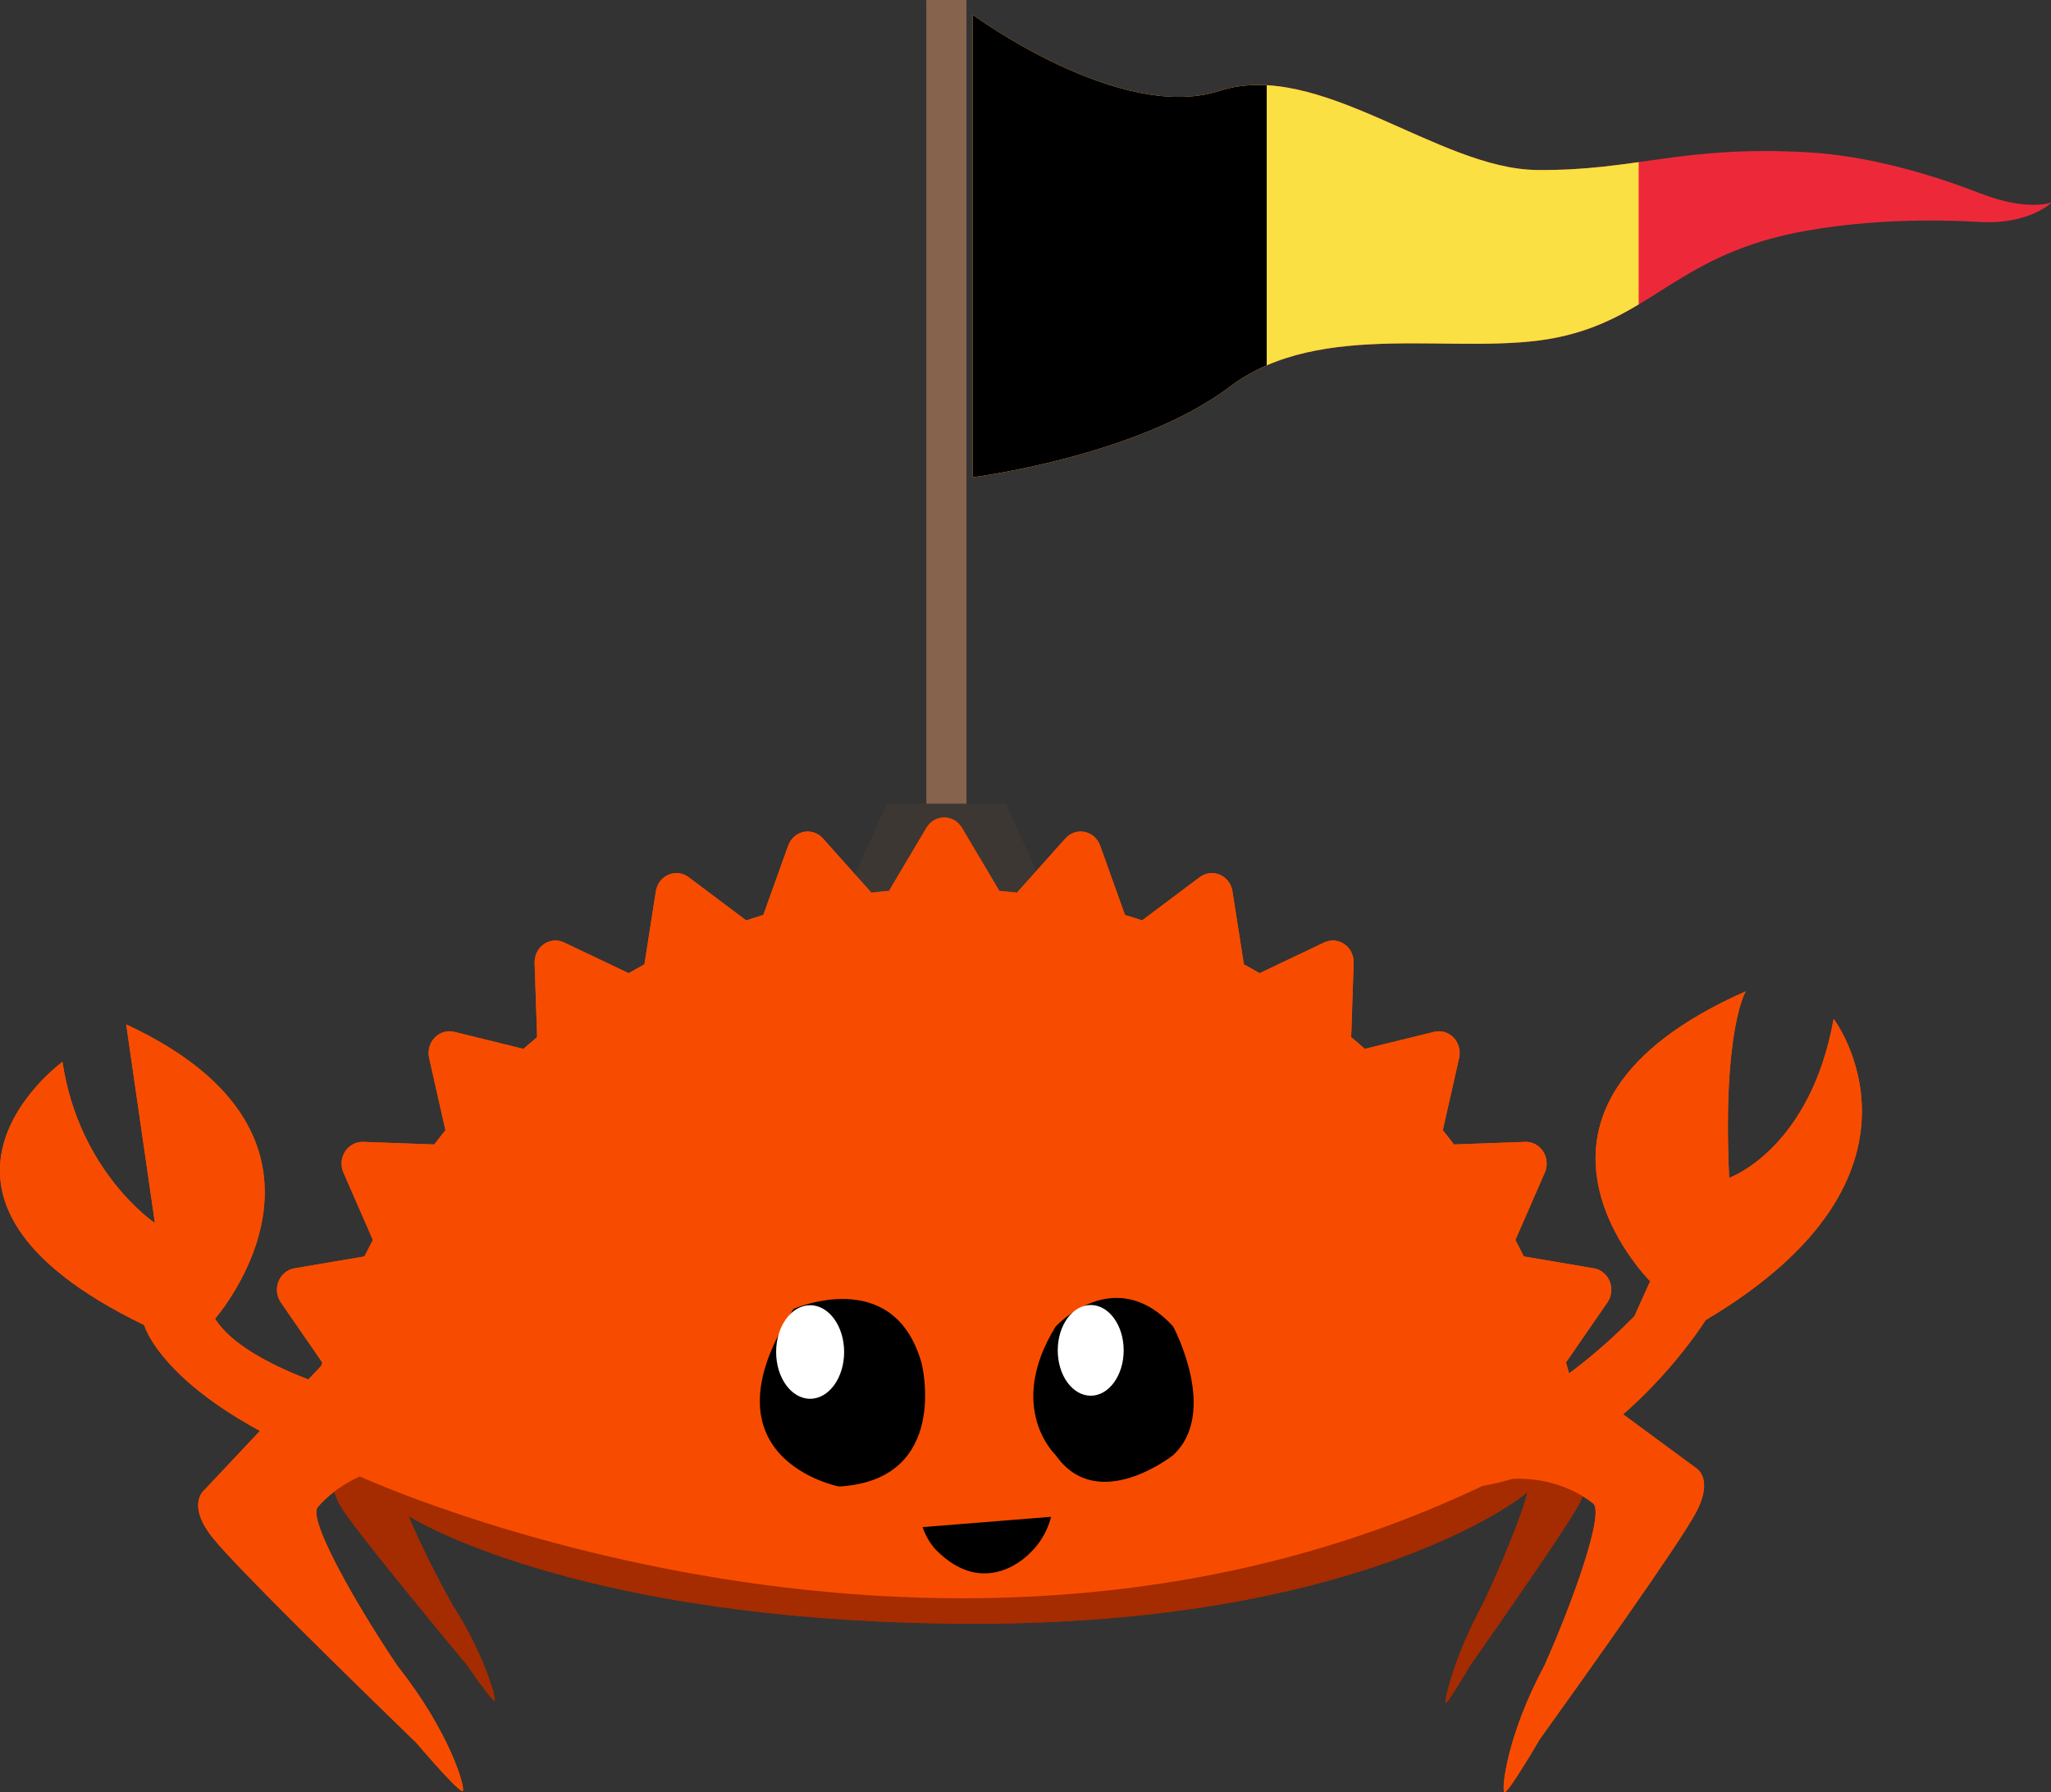 <?xml version="1.0" encoding="UTF-8" standalone="no"?>
<!-- Created with Inkscape (http://www.inkscape.org/) -->

<svg
   xmlns:dc="http://purl.org/dc/elements/1.1/"
   xmlns:cc="http://creativecommons.org/ns#"
   xmlns:rdf="http://www.w3.org/1999/02/22-rdf-syntax-ns#"
   xmlns:svg="http://www.w3.org/2000/svg"
   xmlns="http://www.w3.org/2000/svg"
   xmlns:sodipodi="http://sodipodi.sourceforge.net/DTD/sodipodi-0.dtd"
   xmlns:inkscape="http://www.inkscape.org/namespaces/inkscape"
   width="101.919mm"
   height="89.047mm"
   viewBox="0 0 361.132 315.52"
   id="svg2"
   version="1.1"
   inkscape:version="0.91 r13725"
   sodipodi:docname="ferris-belgium.svg"
   inkscape:export-filename="/Volumes/FilesOSX/Users/azerupi/Documents/Rust-belgium/ferris-belgium.png"
   inkscape:export-xdpi="200"
   inkscape:export-ydpi="200">
  <rect x="0" y="0" width="361.132" height="315.52" fill="#333333" stroke="none"/>
  <defs
     id="defs4">
    <clipPath
       id="clipPath4169"
       clipPathUnits="userSpaceOnUse">
      <path
         inkscape:connector-curvature="0"
         id="path4171"
         d="M 0,800 1200,800 1200,0 0,0 0,800 Z" />
    </clipPath>
    <clipPath
       clipPathUnits="userSpaceOnUse"
       id="clipPath4444">
      <path
         style="opacity:1;fill:#3d3733;fill-opacity:1;stroke:none;stroke-width:3;stroke-linecap:butt;stroke-linejoin:round;stroke-miterlimit:4;stroke-dasharray:none;stroke-dashoffset:0;stroke-opacity:1"
         inkscape:transform-center-x="-34.87132"
         d="m 550.751,119.485 c 0,0 -11.484,13.694 -36.622,11.986 -24.036,-1.633 -55.818,-1.507 -88.188,5.235 C 359.718,150.5 347.568,189.713 298.317,201.822 249.066,213.931 177.946,189.592 131.027,231.958 84.107,274.324 -2.385516e-5,286.971 -2.385516e-5,286.971 l 0,-281.687 c 0,0 74.96,65.992 125.846,46.349 50.886,-19.643 111.527,47.589 162.11,48.188 50.583,0.598 73.294,-15.119 137.985,-10.782 31.765,2.129 63.678,13.687 87.934,24.899 25.141,11.622 36.876,5.548 36.876,5.548 z"
         id="path4446"
         inkscape:connector-curvature="0"
         sodipodi:nodetypes="csszzcczzssc" />
    </clipPath>
  </defs>
  <sodipodi:namedview
     id="base"
     pagecolor="#ffffff"
     bordercolor="#666666"
     borderopacity="1.0"
     inkscape:pageopacity="0.0"
     inkscape:pageshadow="2"
     inkscape:zoom="0.49497475"
     inkscape:cx="401.006"
     inkscape:cy="-95.631387"
     inkscape:document-units="px"
     inkscape:current-layer="g4167"
     showgrid="false"
     inkscape:window-width="1920"
     inkscape:window-height="955"
     inkscape:window-x="0"
     inkscape:window-y="1"
     inkscape:window-maximized="1"
     fit-margin-top="0"
     fit-margin-left="0"
     fit-margin-right="0"
     fit-margin-bottom="0" />
  <g
     inkscape:groupmode="layer"
     id="layer3"
     inkscape:label="Flag"
     transform="translate(-169.63,-396.71)">
    <rect
       style="opacity:1;fill:#85634d;fill-opacity:1;stroke:none;stroke-width:3;stroke-linecap:butt;stroke-linejoin:round;stroke-miterlimit:4;stroke-dasharray:none;stroke-dashoffset:0;stroke-opacity:1"
       id="rect4339"
       width="7.071"
       height="143"
       x="332.732"
       y="396.71" />
    <path
       style="opacity:1;fill:#3d3733;fill-opacity:1;stroke:none;stroke-width:3;stroke-linecap:butt;stroke-linejoin:round;stroke-miterlimit:4;stroke-dasharray:none;stroke-dashoffset:0;stroke-opacity:1"
       d="m 325.829,538.195 20.876,0 8.755,19.193 -38.386,0 z"
       id="rect4336"
       inkscape:connector-curvature="0"
       sodipodi:nodetypes="ccccc" />
    <g
       id="g4407"
       transform="matrix(0.345,0,0,0.289,340.921,397.789)"
       clip-path="url(#clipPath4444)">
      <rect
         id="rect4395"
         height="390"
         width="586.272"
         x="0"
         y="0"
         style="fill:#ed2939" />
      <rect
         id="rect4397"
         height="390"
         width="339.807"
         x="0"
         y="0"
         style="fill:#fae042" />
      <rect
         id="rect4399"
         height="390"
         width="150"
         x="0"
         y="0" />
    </g>
  </g>
  <g
     inkscape:groupmode="layer"
     id="layer2"
     inkscape:label="Ferris"
     transform="translate(-169.63,-396.71)">
    <g
       transform="matrix(0.28,0,0,-0.28,162.11,722.754)"
       inkscape:label="rustacean-flat-happy"
       id="g4163">
      <g
         id="g4165">
        <g
           clip-path="url(#clipPath4169)"
           id="g4167">
          <g
             id="g4232"
             transform="translate(13.714,-59.429)">
            <g
               id="g4173"
               transform="translate(1009.399,300.841)">
              <path
                 d="m 0,0 -12.072,25.006 c 0.063,0.947 0.111,1.898 0.111,2.853 0,28.346 -29.478,54.471 -79.069,75.389 l 0,-17.393 c -4.836,1.919 -9.871,3.787 -15.117,5.593 l 0,8.108 c -70.874,25.56 -176.383,41.778 -294.241,41.778 -102.973,0 -196.529,-12.38 -265.791,-32.554 l 0,-28.246 -0.002,0 0,34.188 c -70.96,-22.55 -114.954,-53.877 -114.954,-88.515 0,-5.46 1.101,-10.838 3.217,-16.113 l -7.228,-12.867 c 0,0 -5.792,-7.512 4.406,-23.362 8.994,-13.977 54.048,-68.685 77.827,-97.335 10.214,-14.687 17.141,-23.734 17.746,-22.859 0.955,1.386 -6.351,28.961 -26.635,60.423 -9.466,16.895 -20.768,39.283 -27.554,55.819 18.942,-11.99 130.23,-68.029 357.232,-67.801 231.994,0.232 335.115,72.851 346.433,82.737 -3.955,-15.889 -17.468,-48.033 -28.245,-70.638 -17.706,-32.331 -24.12,-60.478 -23.296,-61.87 0.524,-0.878 6.565,8.441 15.476,23.543 20.731,29.543 60.017,85.939 67.867,100.305 C 5.007,-7.526 0,0 0,0"
                 style="fill:#a52b00;fill-opacity:1;fill-rule:nonzero;stroke:none"
                 id="path4175"
                 inkscape:connector-curvature="0" />
            </g>
            <g
               id="g4177"
               transform="translate(1079.485,300.981)">
              <path
                 d="m 0,0 -79.343,58.446 c -0.745,2.6 -1.49,5.201 -2.26,7.781 l 26.062,37.754 c 2.66,3.84 3.196,8.832 1.469,13.211 -1.731,4.358 -5.515,7.482 -9.99,8.247 l -44.066,7.479 c -1.709,3.485 -3.498,6.916 -5.294,10.319 l 18.515,42.388 c 1.903,4.317 1.505,9.335 -1.022,13.254 -2.517,3.937 -6.786,6.237 -11.338,6.058 l -44.724,-1.625 c -2.315,3.016 -4.667,6.003 -7.067,8.937 l 10.278,45.432 c 1.042,4.612 -0.274,9.443 -3.487,12.794 -3.195,3.339 -7.838,4.722 -12.253,3.639 l -43.562,-10.709 c -2.82,2.493 -5.688,4.953 -8.588,7.365 l 1.567,46.641 c 0.168,4.721 -2.033,9.208 -5.812,11.829 -3.777,2.636 -8.57,3.032 -12.701,1.074 l -40.638,-19.321 c -3.273,1.878 -6.565,3.737 -9.892,5.537 l -7.181,45.961 c -0.729,4.656 -3.724,8.612 -7.919,10.418 -4.185,1.817 -8.976,1.228 -12.648,-1.536 l -36.232,-27.185 c -3.569,1.185 -7.153,2.32 -10.779,3.407 l -15.617,43.585 c -1.588,4.443 -5.25,7.706 -9.716,8.624 -4.45,0.909 -9.028,-0.632 -12.114,-4.08 l -30.499,-34.119 c -3.685,0.423 -7.377,0.81 -11.076,1.131 l -23.549,39.676 c -2.384,4.018 -6.597,6.464 -11.139,6.464 -4.529,0 -8.75,-2.446 -11.118,-6.464 l -23.555,-39.676 c -3.701,-0.321 -7.408,-0.708 -11.088,-1.131 l -30.499,34.119 c -3.09,3.448 -7.684,4.989 -12.122,4.08 -4.46,-0.93 -8.128,-4.181 -9.707,-8.624 l -15.629,-43.585 c -3.621,-1.087 -7.205,-2.23 -10.78,-3.407 l -36.22,27.185 c -3.683,2.774 -8.478,3.361 -12.668,1.536 -4.181,-1.806 -7.188,-5.762 -7.913,-10.418 L -661.1,316.53 c -3.322,-1.8 -6.614,-3.649 -9.895,-5.537 l -40.634,19.321 c -4.127,1.966 -8.945,1.562 -12.704,-1.074 -3.773,-2.621 -5.98,-7.108 -5.81,-11.829 l 1.562,-46.641 c -2.894,-2.412 -5.756,-4.872 -8.591,-7.365 l -43.554,10.709 c -4.423,1.074 -9.062,-0.3 -12.265,-3.639 -3.221,-3.351 -4.526,-8.182 -3.491,-12.794 l 10.257,-45.432 c -2.378,-2.945 -4.733,-5.921 -7.042,-8.937 l -44.724,1.625 c -4.513,0.135 -8.821,-2.121 -11.343,-6.058 -2.527,-3.919 -2.91,-8.937 -1.029,-13.254 l 18.528,-42.388 c -1.799,-3.403 -3.586,-6.834 -5.309,-10.319 l -44.063,-7.479 c -4.479,-0.754 -8.252,-3.876 -9.994,-8.247 -1.728,-4.379 -1.167,-9.371 1.474,-13.211 l 26.066,-37.754 c -0.201,-0.667 -0.387,-1.339 -0.587,-2.008 l -73.696,-78.285 c 0,0 -11.296,-8.851 5.147,-29.654 14.5,-18.351 88.951,-91.096 128.271,-129.205 16.606,-19.348 27.984,-31.329 29.172,-30.293 1.876,1.645 -7.972,36.847 -40.682,78.149 -25.216,37.056 -57.941,94.049 -50.267,100.618 0,0 8.729,11.081 26.242,19.057 0.641,-0.512 -0.662,0.507 0,0 0,0 369.595,-170.491 712.429,-2.884 39.164,7.025 62.873,-13.955 62.873,-13.955 8.176,-4.74 -12.996,-63.344 -30.407,-102.137 -23.679,-44.05 -27.151,-78.422 -25.144,-79.614 1.268,-0.757 9.883,12.353 22.172,33.217 C -67.814,-128.514 -10.492,-47.965 0,-28.399 11.895,-6.217 0,0 0,0"
                 style="fill:#f74c00;fill-opacity:1;fill-rule:nonzero;stroke:none"
                 id="path4179"
                 inkscape:connector-curvature="0" />
            </g>
            <g
               id="g4181"
               transform="translate(917.896,322.856)">
              <path
                 d="m 0,0 c 0,0 53.179,2.466 123.032,73.462 l 9.898,21.979 c 0,0 -108.417,107.848 60.118,182.291 0,0 -14.755,-24.112 -10.426,-117.272 0,0 50.815,17.649 65.714,99.94 0,0 74.12,-97.724 -80.502,-189.377 0,0 -72.54,-116.289 -174.805,-105.15 L 0,0 Z"
                 style="fill:#f74c00;fill-opacity:1;fill-rule:nonzero;stroke:none"
                 id="path4183"
                 inkscape:connector-curvature="0"
                 mask="none" />
            </g>
            <g
               id="g4185"
               transform="translate(676.997,389.831)">
              <path
                 d="m 0,0 c 0,0 36.935,40.443 73.871,0 0,0 29.022,-53.927 0,-80.887 0,0 -47.487,-37.748 -73.871,0 0,0 -31.658,29.659 0,80.887"
                 style="fill:#000000;fill-opacity:1;fill-rule:nonzero;stroke:none"
                 id="path4187"
                 inkscape:connector-curvature="0" />
            </g>
            <g
               id="g4189"
               transform="translate(719.761,374.827)">
              <path
                 d="m 0,0 c 0,-15.746 -9.282,-28.514 -20.732,-28.514 -11.448,0 -20.73,12.768 -20.73,28.514 0,15.75 9.282,28.518 20.73,28.518 C -9.282,28.518 0,15.75 0,0"
                 style="fill:#ffffff;fill-opacity:1;fill-rule:nonzero;stroke:none"
                 id="path4191"
                 inkscape:connector-curvature="0" />
            </g>
            <g
               id="g4193"
               transform="translate(512.148,400.873)">
              <path
                 d="m 0,0 c 0,0 63.355,28.052 80.648,-34.562 0,0 18.114,-72.98 -52.03,-77.099 0,0 -89.444,17.228 -28.618,111.661"
                 style="fill:#000000;fill-opacity:1;fill-rule:nonzero;stroke:none"
                 id="path4195"
                 inkscape:connector-curvature="0" />
            </g>
            <g
               id="g4197"
               transform="translate(543.968,373.794)">
              <path
                 d="m 0,0 c 0,-16.239 -9.572,-29.409 -21.381,-29.409 -11.804,0 -21.379,13.17 -21.379,29.409 0,16.244 9.575,29.411 21.379,29.411 C -9.572,29.411 0,16.244 0,0"
                 style="fill:#ffffff;fill-opacity:1;fill-rule:nonzero;stroke:none"
                 id="path4199"
                 inkscape:connector-curvature="0" />
            </g>
            <g
               id="g4201"
               transform="translate(593.317,263.697)">
              <path
                 d="m 0,0 80.796,6.484 c 0,0 -2.738,-13.006 -13.279,-22.769 0,0 -27.79,-30.47 -59.673,2.533 0,0 -5.217,5.629 -7.844,13.752"
                 style="fill:#000000;fill-opacity:1;fill-rule:nonzero;stroke:none"
                 id="path4203"
                 inkscape:connector-curvature="0" />
            </g>
            <g
               id="g4205"
               transform="translate(269.796,338.481)">
              <path
                 d="m 0,0 c -0.667,0 -1.321,-0.049 -1.973,-0.101 -26.234,5.971 -99.973,25.185 -119.464,56.363 0,0 99.227,112.872 -55.86,185.019 l 18.057,-124.878 c 0,0 -47.809,31.949 -58.126,101.346 0,0 -116.423,-84.494 51.384,-165.474 0,0 15.22,-57.187 161.349,-102.815 l 0.107,0.435 c 1.471,-0.272 2.977,-0.435 4.526,-0.435 13.808,0 25.003,11.312 25.003,25.271 C 25.003,-11.313 13.808,0 0,0"
                 style="fill:#f74c00;fill-opacity:1;fill-rule:nonzero;stroke:none"
                 id="path4207"
                 inkscape:connector-curvature="0" />
            </g>
          </g>
          <g
             transform="translate(13.714,-59.429)"
             id="g4252">
            <g
               transform="translate(1009.399,300.841)"
               id="g4254">
              <path
                 inkscape:connector-curvature="0"
                 id="path4256"
                 style="fill:#a52b00;fill-opacity:1;fill-rule:nonzero;stroke:none"
                 d="m 0,0 -12.072,25.006 c 0.063,0.947 0.111,1.898 0.111,2.853 0,28.346 -29.478,54.471 -79.069,75.389 l 0,-17.393 c -4.836,1.919 -9.871,3.787 -15.117,5.593 l 0,8.108 c -70.874,25.56 -176.383,41.778 -294.241,41.778 -102.973,0 -196.529,-12.38 -265.791,-32.554 l 0,-28.246 -0.002,0 0,34.188 c -70.96,-22.55 -114.954,-53.877 -114.954,-88.515 0,-5.46 1.101,-10.838 3.217,-16.113 l -7.228,-12.867 c 0,0 -5.792,-7.512 4.406,-23.362 8.994,-13.977 54.048,-68.685 77.827,-97.335 10.214,-14.687 17.141,-23.734 17.746,-22.859 0.955,1.386 -6.351,28.961 -26.635,60.423 -9.466,16.895 -20.768,39.283 -27.554,55.819 18.942,-11.99 130.23,-68.029 357.232,-67.801 231.994,0.232 335.115,72.851 346.433,82.737 -3.955,-15.889 -17.468,-48.033 -28.245,-70.638 -17.706,-32.331 -24.12,-60.478 -23.296,-61.87 0.524,-0.878 6.565,8.441 15.476,23.543 20.731,29.543 60.017,85.939 67.867,100.305 C 5.007,-7.526 0,0 0,0" />
            </g>
            <g
               transform="translate(1079.485,300.981)"
               id="g4258">
              <path
                 inkscape:connector-curvature="0"
                 id="path4260"
                 style="fill:#f74c00;fill-opacity:1;fill-rule:nonzero;stroke:none"
                 d="m 0,0 -79.343,58.446 c -0.745,2.6 -1.49,5.201 -2.26,7.781 l 26.062,37.754 c 2.66,3.84 3.196,8.832 1.469,13.211 -1.731,4.358 -5.515,7.482 -9.99,8.247 l -44.066,7.479 c -1.709,3.485 -3.498,6.916 -5.294,10.319 l 18.515,42.388 c 1.903,4.317 1.505,9.335 -1.022,13.254 -2.517,3.937 -6.786,6.237 -11.338,6.058 l -44.724,-1.625 c -2.315,3.016 -4.667,6.003 -7.067,8.937 l 10.278,45.432 c 1.042,4.612 -0.274,9.443 -3.487,12.794 -3.195,3.339 -7.838,4.722 -12.253,3.639 l -43.562,-10.709 c -2.82,2.493 -5.688,4.953 -8.588,7.365 l 1.567,46.641 c 0.168,4.721 -2.033,9.208 -5.812,11.829 -3.777,2.636 -8.57,3.032 -12.701,1.074 l -40.638,-19.321 c -3.273,1.878 -6.565,3.737 -9.892,5.537 l -7.181,45.961 c -0.729,4.656 -3.724,8.612 -7.919,10.418 -4.185,1.817 -8.976,1.228 -12.648,-1.536 l -36.232,-27.185 c -3.569,1.185 -7.153,2.32 -10.779,3.407 l -15.617,43.585 c -1.588,4.443 -5.25,7.706 -9.716,8.624 -4.45,0.909 -9.028,-0.632 -12.114,-4.08 l -30.499,-34.119 c -3.685,0.423 -7.377,0.81 -11.076,1.131 l -23.549,39.676 c -2.384,4.018 -6.597,6.464 -11.139,6.464 -4.529,0 -8.75,-2.446 -11.118,-6.464 l -23.555,-39.676 c -3.701,-0.321 -7.408,-0.708 -11.088,-1.131 l -30.499,34.119 c -3.09,3.448 -7.684,4.989 -12.122,4.08 -4.46,-0.93 -8.128,-4.181 -9.707,-8.624 l -15.629,-43.585 c -3.621,-1.087 -7.205,-2.23 -10.78,-3.407 l -36.22,27.185 c -3.683,2.774 -8.478,3.361 -12.668,1.536 -4.181,-1.806 -7.188,-5.762 -7.913,-10.418 L -661.1,316.53 c -3.322,-1.8 -6.614,-3.649 -9.895,-5.537 l -40.634,19.321 c -4.127,1.966 -8.945,1.562 -12.704,-1.074 -3.773,-2.621 -5.98,-7.108 -5.81,-11.829 l 1.562,-46.641 c -2.894,-2.412 -5.756,-4.872 -8.591,-7.365 l -43.554,10.709 c -4.423,1.074 -9.062,-0.3 -12.265,-3.639 -3.221,-3.351 -4.526,-8.182 -3.491,-12.794 l 10.257,-45.432 c -2.378,-2.945 -4.733,-5.921 -7.042,-8.937 l -44.724,1.625 c -4.513,0.135 -8.821,-2.121 -11.343,-6.058 -2.527,-3.919 -2.91,-8.937 -1.029,-13.254 l 18.528,-42.388 c -1.799,-3.403 -3.586,-6.834 -5.309,-10.319 l -44.063,-7.479 c -4.479,-0.754 -8.252,-3.876 -9.994,-8.247 -1.728,-4.379 -1.167,-9.371 1.474,-13.211 l 26.066,-37.754 c -0.201,-0.667 -0.387,-1.339 -0.587,-2.008 l -73.696,-78.285 c 0,0 -11.296,-8.851 5.147,-29.654 14.5,-18.351 88.951,-91.096 128.271,-129.205 16.606,-19.348 27.984,-31.329 29.172,-30.293 1.876,1.645 -7.972,36.847 -40.682,78.149 -25.216,37.056 -57.941,94.049 -50.267,100.618 0,0 8.729,11.081 26.242,19.057 0.641,-0.512 -0.662,0.507 0,0 0,0 369.595,-170.491 712.429,-2.884 39.164,7.025 62.873,-13.955 62.873,-13.955 8.176,-4.74 -12.996,-63.344 -30.407,-102.137 -23.679,-44.05 -27.151,-78.422 -25.144,-79.614 1.268,-0.757 9.883,12.353 22.172,33.217 C -67.814,-128.514 -10.492,-47.965 0,-28.399 11.895,-6.217 0,0 0,0" />
            </g>
            <g
               transform="translate(917.896,322.856)"
               id="g4262">
              <path
                 inkscape:connector-curvature="0"
                 id="path4264"
                 style="fill:#f74c00;fill-opacity:1;fill-rule:nonzero;stroke:none"
                 d="m 0,0 c 0,0 53.179,2.466 123.032,73.462 l 9.898,21.979 c 0,0 -108.417,107.848 60.118,182.291 0,0 -14.755,-24.112 -10.426,-117.272 0,0 50.815,17.649 65.714,99.94 0,0 74.12,-97.724 -80.502,-189.377 0,0 -72.54,-116.289 -174.805,-105.15 L 0,0 Z" />
            </g>
            <g
               transform="translate(676.997,389.831)"
               id="g4266">
              <path
                 inkscape:connector-curvature="0"
                 id="path4268"
                 style="fill:#000000;fill-opacity:1;fill-rule:nonzero;stroke:none"
                 d="m 0,0 c 0,0 36.935,40.443 73.871,0 0,0 29.022,-53.927 0,-80.887 0,0 -47.487,-37.748 -73.871,0 0,0 -31.658,29.659 0,80.887" />
            </g>
            <g
               transform="translate(719.761,374.827)"
               id="g4270">
              <path
                 inkscape:connector-curvature="0"
                 id="path4272"
                 style="fill:#ffffff;fill-opacity:1;fill-rule:nonzero;stroke:none"
                 d="m 0,0 c 0,-15.746 -9.282,-28.514 -20.732,-28.514 -11.448,0 -20.73,12.768 -20.73,28.514 0,15.75 9.282,28.518 20.73,28.518 C -9.282,28.518 0,15.75 0,0" />
            </g>
            <g
               transform="translate(512.148,400.873)"
               id="g4274">
              <path
                 inkscape:connector-curvature="0"
                 id="path4276"
                 style="fill:#000000;fill-opacity:1;fill-rule:nonzero;stroke:none"
                 d="m 0,0 c 0,0 63.355,28.052 80.648,-34.562 0,0 18.114,-72.98 -52.03,-77.099 0,0 -89.444,17.228 -28.618,111.661" />
            </g>
            <g
               transform="translate(543.968,373.794)"
               id="g4278">
              <path
                 inkscape:connector-curvature="0"
                 id="path4280"
                 style="fill:#ffffff;fill-opacity:1;fill-rule:nonzero;stroke:none"
                 d="m 0,0 c 0,-16.239 -9.572,-29.409 -21.381,-29.409 -11.804,0 -21.379,13.17 -21.379,29.409 0,16.244 9.575,29.411 21.379,29.411 C -9.572,29.411 0,16.244 0,0" />
            </g>
            <g
               transform="translate(593.317,263.697)"
               id="g4282">
              <path
                 inkscape:connector-curvature="0"
                 id="path4284"
                 style="fill:#000000;fill-opacity:1;fill-rule:nonzero;stroke:none"
                 d="m 0,0 80.796,6.484 c 0,0 -2.738,-13.006 -13.279,-22.769 0,0 -27.79,-30.47 -59.673,2.533 0,0 -5.217,5.629 -7.844,13.752" />
            </g>
            <g
               transform="translate(269.796,338.481)"
               id="g4286">
              <path
                 inkscape:connector-curvature="0"
                 id="path4288"
                 style="fill:#f74c00;fill-opacity:1;fill-rule:nonzero;stroke:none"
                 d="m 0,0 c -0.667,0 -1.321,-0.049 -1.973,-0.101 -26.234,5.971 -99.973,25.185 -119.464,56.363 0,0 99.227,112.872 -55.86,185.019 l 18.057,-124.878 c 0,0 -47.809,31.949 -58.126,101.346 0,0 -116.423,-84.494 51.384,-165.474 0,0 15.22,-57.187 161.349,-102.815 l 0.107,0.435 c 1.471,-0.272 2.977,-0.435 4.526,-0.435 13.808,0 25.003,11.312 25.003,25.271 C 25.003,-11.313 13.808,0 0,0" />
            </g>
          </g>
        </g>
      </g>
    </g>
    <g
       inkscape:groupmode="layer"
       id="layer5"
       inkscape:label="Flag clip"
       style="display:none">
      <path
         sodipodi:nodetypes="csszzcczzssc"
         inkscape:connector-curvature="0"
         id="path4440"
         d="m 282.702,400.313 c 0,0 -2.143,6.358 -6.834,5.565 -4.485,-0.758 -10.416,-0.7 -16.456,2.431 -12.357,6.404 -14.624,24.61 -23.814,30.232 -9.19,5.622 -22.461,-5.678 -31.216,13.992 -8.755,19.67 -24.449,25.542 -24.449,25.542 l 0,-130.785 c 0,0 13.987,30.64 23.482,21.52 9.495,-9.12 20.811,22.095 30.249,22.373 9.439,0.278 13.676,-7.02 25.748,-5.006 5.927,0.989 11.882,6.355 16.408,11.561 4.691,5.396 6.881,2.576 6.881,2.576 z"
         inkscape:transform-center-x="-34.87132"
         style="opacity:1;fill:#3d3733;fill-opacity:1;stroke:none;stroke-width:3;stroke-linecap:butt;stroke-linejoin:round;stroke-miterlimit:4;stroke-dasharray:none;stroke-dashoffset:0;stroke-opacity:1"
         transform="matrix(1.847,0,0,0.622,8.536,183.46)" />
    </g>
  </g>
</svg>

